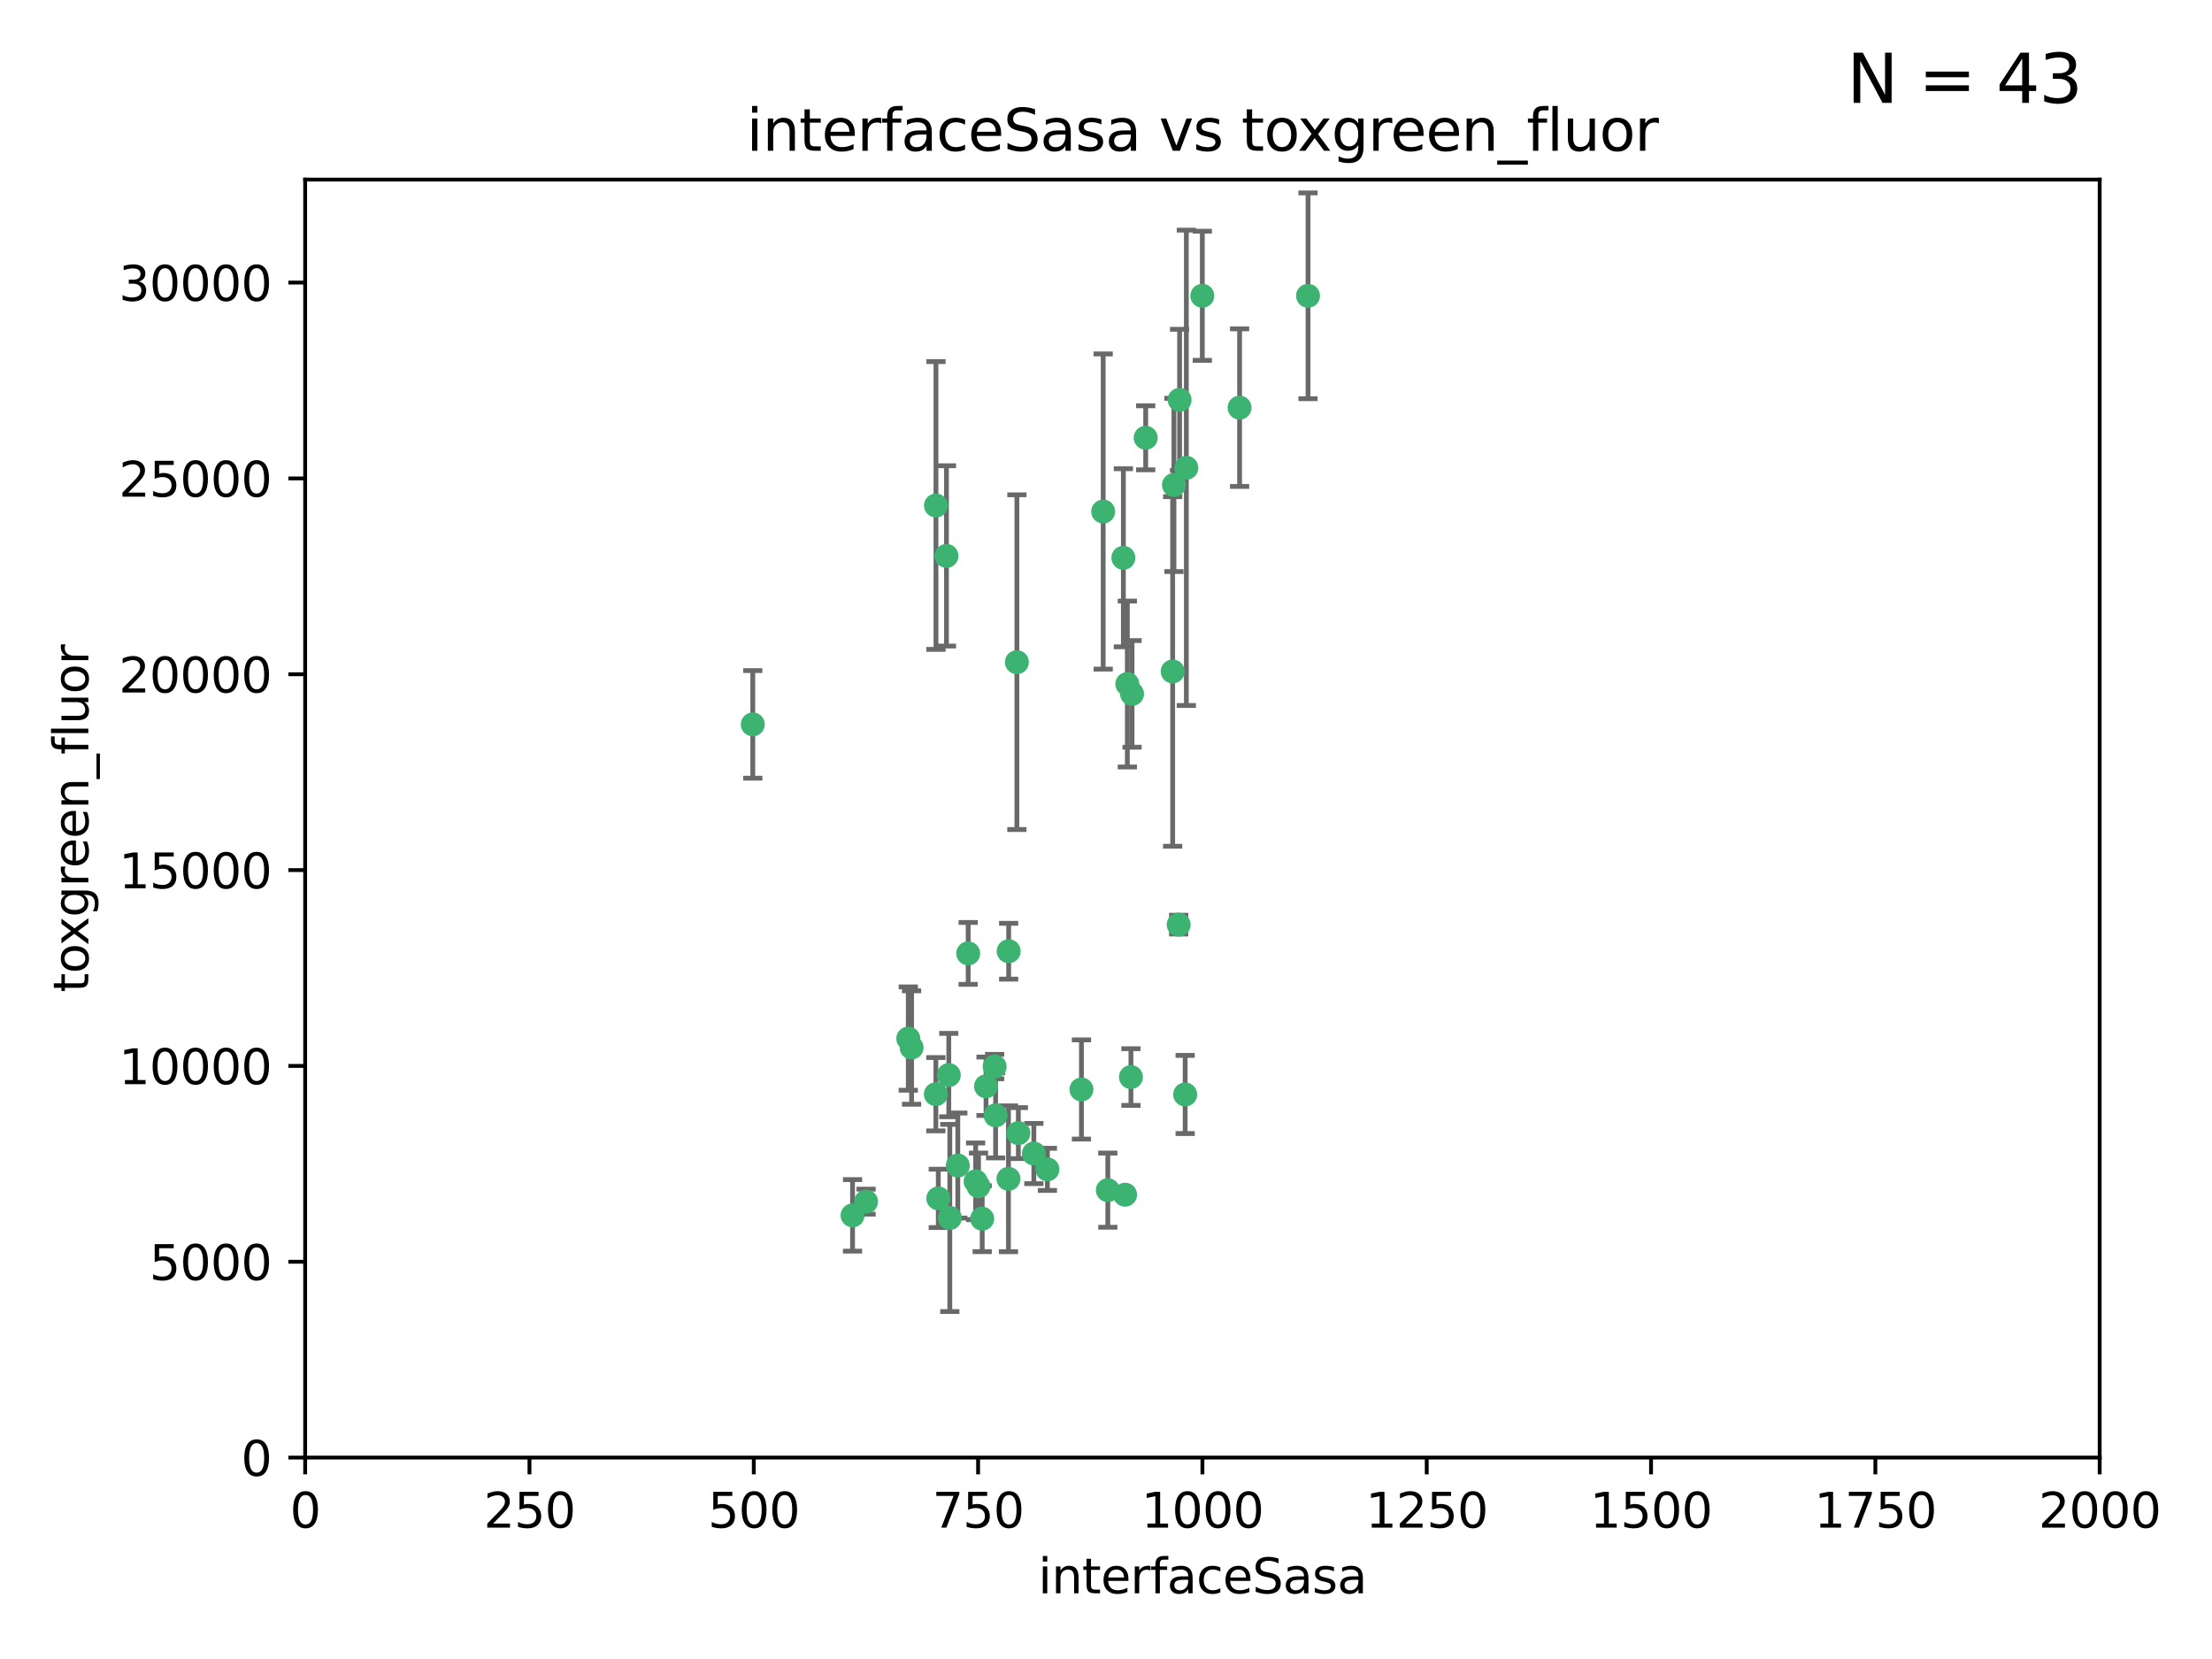 <?xml version="1.0" encoding="utf-8" standalone="no"?>
<!DOCTYPE svg PUBLIC "-//W3C//DTD SVG 1.1//EN"
  "http://www.w3.org/Graphics/SVG/1.1/DTD/svg11.dtd">
<svg xmlns:xlink="http://www.w3.org/1999/xlink" width="460.8pt" height="345.6pt" viewBox="0 0 460.8 345.6" xmlns="http://www.w3.org/2000/svg" version="1.1">
 <defs>
  <style type="text/css">*{stroke-linejoin: round; stroke-linecap: butt}</style>
 </defs>
 <g id="figure_1">
  <g id="patch_1">
   <path d="M 0 345.6 
L 460.8 345.6 
L 460.8 0 
L 0 0 
z
" style="fill: #ffffff"/>
  </g>
  <g id="axes_1">
   <g id="patch_2">
    <path d="M 63.571 303.64 
L 437.4 303.64 
L 437.4 37.411 
L 63.571 37.411 
z
" style="fill: #ffffff"/>
   </g>
   <g id="PathCollection_1">
    <defs>
     <path id="mde39b26ae3" d="M 0 1.118 
C 0.297 1.118 0.581 1 0.791 0.791 
C 1 0.581 1.118 0.297 1.118 0 
C 1.118 -0.297 1 -0.581 0.791 -0.791 
C 0.581 -1 0.297 -1.118 0 -1.118 
C -0.297 -1.118 -0.581 -1 -0.791 -0.791 
C -1 -0.581 -1.118 -0.297 -1.118 0 
C -1.118 0.297 -1 0.581 -0.791 0.791 
C -0.581 1 -0.297 1.118 0 1.118 
z
" style="stroke: #3cb371"/>
    </defs>
    <g clip-path="url(#p364fb21311)">
     <use xlink:href="#mde39b26ae3" x="272.484" y="61.623" style="fill: #3cb371; stroke: #3cb371"/>
     <use xlink:href="#mde39b26ae3" x="258.229" y="84.925" style="fill: #3cb371; stroke: #3cb371"/>
     <use xlink:href="#mde39b26ae3" x="247.136" y="97.451" style="fill: #3cb371; stroke: #3cb371"/>
     <use xlink:href="#mde39b26ae3" x="244.553" y="101.022" style="fill: #3cb371; stroke: #3cb371"/>
     <use xlink:href="#mde39b26ae3" x="234.02" y="116.196" style="fill: #3cb371; stroke: #3cb371"/>
     <use xlink:href="#mde39b26ae3" x="238.669" y="91.198" style="fill: #3cb371; stroke: #3cb371"/>
     <use xlink:href="#mde39b26ae3" x="245.731" y="83.293" style="fill: #3cb371; stroke: #3cb371"/>
     <use xlink:href="#mde39b26ae3" x="250.465" y="61.614" style="fill: #3cb371; stroke: #3cb371"/>
     <use xlink:href="#mde39b26ae3" x="201.688" y="198.611" style="fill: #3cb371; stroke: #3cb371"/>
     <use xlink:href="#mde39b26ae3" x="194.981" y="105.307" style="fill: #3cb371; stroke: #3cb371"/>
     <use xlink:href="#mde39b26ae3" x="210.123" y="198.156" style="fill: #3cb371; stroke: #3cb371"/>
     <use xlink:href="#mde39b26ae3" x="229.813" y="106.557" style="fill: #3cb371; stroke: #3cb371"/>
     <use xlink:href="#mde39b26ae3" x="234.375" y="248.881" style="fill: #3cb371; stroke: #3cb371"/>
     <use xlink:href="#mde39b26ae3" x="212.14" y="236.048" style="fill: #3cb371; stroke: #3cb371"/>
     <use xlink:href="#mde39b26ae3" x="235.596" y="224.369" style="fill: #3cb371; stroke: #3cb371"/>
     <use xlink:href="#mde39b26ae3" x="230.779" y="247.933" style="fill: #3cb371; stroke: #3cb371"/>
     <use xlink:href="#mde39b26ae3" x="210.08" y="245.565" style="fill: #3cb371; stroke: #3cb371"/>
     <use xlink:href="#mde39b26ae3" x="203.841" y="247.127" style="fill: #3cb371; stroke: #3cb371"/>
     <use xlink:href="#mde39b26ae3" x="189.211" y="216.348" style="fill: #3cb371; stroke: #3cb371"/>
     <use xlink:href="#mde39b26ae3" x="203.241" y="246.096" style="fill: #3cb371; stroke: #3cb371"/>
     <use xlink:href="#mde39b26ae3" x="211.835" y="137.942" style="fill: #3cb371; stroke: #3cb371"/>
     <use xlink:href="#mde39b26ae3" x="245.536" y="192.617" style="fill: #3cb371; stroke: #3cb371"/>
     <use xlink:href="#mde39b26ae3" x="215.37" y="240.302" style="fill: #3cb371; stroke: #3cb371"/>
     <use xlink:href="#mde39b26ae3" x="195.462" y="249.645" style="fill: #3cb371; stroke: #3cb371"/>
     <use xlink:href="#mde39b26ae3" x="244.288" y="139.875" style="fill: #3cb371; stroke: #3cb371"/>
     <use xlink:href="#mde39b26ae3" x="235.826" y="144.554" style="fill: #3cb371; stroke: #3cb371"/>
     <use xlink:href="#mde39b26ae3" x="246.891" y="227.999" style="fill: #3cb371; stroke: #3cb371"/>
     <use xlink:href="#mde39b26ae3" x="204.611" y="253.881" style="fill: #3cb371; stroke: #3cb371"/>
     <use xlink:href="#mde39b26ae3" x="194.959" y="227.942" style="fill: #3cb371; stroke: #3cb371"/>
     <use xlink:href="#mde39b26ae3" x="218.192" y="243.6" style="fill: #3cb371; stroke: #3cb371"/>
     <use xlink:href="#mde39b26ae3" x="177.602" y="253.182" style="fill: #3cb371; stroke: #3cb371"/>
     <use xlink:href="#mde39b26ae3" x="189.899" y="218.219" style="fill: #3cb371; stroke: #3cb371"/>
     <use xlink:href="#mde39b26ae3" x="180.421" y="250.326" style="fill: #3cb371; stroke: #3cb371"/>
     <use xlink:href="#mde39b26ae3" x="197.864" y="253.723" style="fill: #3cb371; stroke: #3cb371"/>
     <use xlink:href="#mde39b26ae3" x="205.407" y="226.291" style="fill: #3cb371; stroke: #3cb371"/>
     <use xlink:href="#mde39b26ae3" x="234.846" y="142.491" style="fill: #3cb371; stroke: #3cb371"/>
     <use xlink:href="#mde39b26ae3" x="197.163" y="115.804" style="fill: #3cb371; stroke: #3cb371"/>
     <use xlink:href="#mde39b26ae3" x="225.284" y="226.956" style="fill: #3cb371; stroke: #3cb371"/>
     <use xlink:href="#mde39b26ae3" x="199.529" y="242.802" style="fill: #3cb371; stroke: #3cb371"/>
     <use xlink:href="#mde39b26ae3" x="197.651" y="223.957" style="fill: #3cb371; stroke: #3cb371"/>
     <use xlink:href="#mde39b26ae3" x="207.406" y="232.356" style="fill: #3cb371; stroke: #3cb371"/>
     <use xlink:href="#mde39b26ae3" x="207.202" y="222.186" style="fill: #3cb371; stroke: #3cb371"/>
     <use xlink:href="#mde39b26ae3" x="156.817" y="150.901" style="fill: #3cb371; stroke: #3cb371"/>
    </g>
   </g>
   <g id="matplotlib.axis_1">
    <g id="xtick_1">
     <g id="line2d_1">
      <defs>
       <path id="mcdf4504bae" d="M 0 0 
L 0 3.5 
" style="stroke: #000000; stroke-width: 0.8"/>
      </defs>
      <g>
       <use xlink:href="#mcdf4504bae" x="63.571" y="303.64" style="stroke: #000000; stroke-width: 0.8"/>
      </g>
     </g>
     <g id="text_1">
      <!-- 0 -->
      <g transform="translate(60.39 318.238)scale(0.1 -0.1)">
       <defs>
        <path id="DejaVuSans-30" d="M 2034 4250 
Q 1547 4250 1301 3770 
Q 1056 3291 1056 2328 
Q 1056 1369 1301 889 
Q 1547 409 2034 409 
Q 2525 409 2770 889 
Q 3016 1369 3016 2328 
Q 3016 3291 2770 3770 
Q 2525 4250 2034 4250 
z
M 2034 4750 
Q 2819 4750 3233 4129 
Q 3647 3509 3647 2328 
Q 3647 1150 3233 529 
Q 2819 -91 2034 -91 
Q 1250 -91 836 529 
Q 422 1150 422 2328 
Q 422 3509 836 4129 
Q 1250 4750 2034 4750 
z
" transform="scale(0.016)"/>
       </defs>
       <use xlink:href="#DejaVuSans-30"/>
      </g>
     </g>
    </g>
    <g id="xtick_2">
     <g id="line2d_2">
      <g>
       <use xlink:href="#mcdf4504bae" x="110.3" y="303.64" style="stroke: #000000; stroke-width: 0.8"/>
      </g>
     </g>
     <g id="text_2">
      <!-- 250 -->
      <g transform="translate(100.756 318.238)scale(0.1 -0.1)">
       <defs>
        <path id="DejaVuSans-32" d="M 1228 531 
L 3431 531 
L 3431 0 
L 469 0 
L 469 531 
Q 828 903 1448 1529 
Q 2069 2156 2228 2338 
Q 2531 2678 2651 2914 
Q 2772 3150 2772 3378 
Q 2772 3750 2511 3984 
Q 2250 4219 1831 4219 
Q 1534 4219 1204 4116 
Q 875 4013 500 3803 
L 500 4441 
Q 881 4594 1212 4672 
Q 1544 4750 1819 4750 
Q 2544 4750 2975 4387 
Q 3406 4025 3406 3419 
Q 3406 3131 3298 2873 
Q 3191 2616 2906 2266 
Q 2828 2175 2409 1742 
Q 1991 1309 1228 531 
z
" transform="scale(0.016)"/>
        <path id="DejaVuSans-35" d="M 691 4666 
L 3169 4666 
L 3169 4134 
L 1269 4134 
L 1269 2991 
Q 1406 3038 1543 3061 
Q 1681 3084 1819 3084 
Q 2600 3084 3056 2656 
Q 3513 2228 3513 1497 
Q 3513 744 3044 326 
Q 2575 -91 1722 -91 
Q 1428 -91 1123 -41 
Q 819 9 494 109 
L 494 744 
Q 775 591 1075 516 
Q 1375 441 1709 441 
Q 2250 441 2565 725 
Q 2881 1009 2881 1497 
Q 2881 1984 2565 2268 
Q 2250 2553 1709 2553 
Q 1456 2553 1204 2497 
Q 953 2441 691 2322 
L 691 4666 
z
" transform="scale(0.016)"/>
       </defs>
       <use xlink:href="#DejaVuSans-32"/>
       <use xlink:href="#DejaVuSans-35" x="63.623"/>
       <use xlink:href="#DejaVuSans-30" x="127.246"/>
      </g>
     </g>
    </g>
    <g id="xtick_3">
     <g id="line2d_3">
      <g>
       <use xlink:href="#mcdf4504bae" x="157.028" y="303.64" style="stroke: #000000; stroke-width: 0.8"/>
      </g>
     </g>
     <g id="text_3">
      <!-- 500 -->
      <g transform="translate(147.485 318.238)scale(0.1 -0.1)">
       <use xlink:href="#DejaVuSans-35"/>
       <use xlink:href="#DejaVuSans-30" x="63.623"/>
       <use xlink:href="#DejaVuSans-30" x="127.246"/>
      </g>
     </g>
    </g>
    <g id="xtick_4">
     <g id="line2d_4">
      <g>
       <use xlink:href="#mcdf4504bae" x="203.757" y="303.64" style="stroke: #000000; stroke-width: 0.8"/>
      </g>
     </g>
     <g id="text_4">
      <!-- 750 -->
      <g transform="translate(194.213 318.238)scale(0.1 -0.1)">
       <defs>
        <path id="DejaVuSans-37" d="M 525 4666 
L 3525 4666 
L 3525 4397 
L 1831 0 
L 1172 0 
L 2766 4134 
L 525 4134 
L 525 4666 
z
" transform="scale(0.016)"/>
       </defs>
       <use xlink:href="#DejaVuSans-37"/>
       <use xlink:href="#DejaVuSans-35" x="63.623"/>
       <use xlink:href="#DejaVuSans-30" x="127.246"/>
      </g>
     </g>
    </g>
    <g id="xtick_5">
     <g id="line2d_5">
      <g>
       <use xlink:href="#mcdf4504bae" x="250.486" y="303.64" style="stroke: #000000; stroke-width: 0.8"/>
      </g>
     </g>
     <g id="text_5">
      <!-- 1000 -->
      <g transform="translate(237.761 318.238)scale(0.1 -0.1)">
       <defs>
        <path id="DejaVuSans-31" d="M 794 531 
L 1825 531 
L 1825 4091 
L 703 3866 
L 703 4441 
L 1819 4666 
L 2450 4666 
L 2450 531 
L 3481 531 
L 3481 0 
L 794 0 
L 794 531 
z
" transform="scale(0.016)"/>
       </defs>
       <use xlink:href="#DejaVuSans-31"/>
       <use xlink:href="#DejaVuSans-30" x="63.623"/>
       <use xlink:href="#DejaVuSans-30" x="127.246"/>
       <use xlink:href="#DejaVuSans-30" x="190.869"/>
      </g>
     </g>
    </g>
    <g id="xtick_6">
     <g id="line2d_6">
      <g>
       <use xlink:href="#mcdf4504bae" x="297.214" y="303.64" style="stroke: #000000; stroke-width: 0.8"/>
      </g>
     </g>
     <g id="text_6">
      <!-- 1250 -->
      <g transform="translate(284.489 318.238)scale(0.1 -0.1)">
       <use xlink:href="#DejaVuSans-31"/>
       <use xlink:href="#DejaVuSans-32" x="63.623"/>
       <use xlink:href="#DejaVuSans-35" x="127.246"/>
       <use xlink:href="#DejaVuSans-30" x="190.869"/>
      </g>
     </g>
    </g>
    <g id="xtick_7">
     <g id="line2d_7">
      <g>
       <use xlink:href="#mcdf4504bae" x="343.943" y="303.64" style="stroke: #000000; stroke-width: 0.8"/>
      </g>
     </g>
     <g id="text_7">
      <!-- 1500 -->
      <g transform="translate(331.218 318.238)scale(0.1 -0.1)">
       <use xlink:href="#DejaVuSans-31"/>
       <use xlink:href="#DejaVuSans-35" x="63.623"/>
       <use xlink:href="#DejaVuSans-30" x="127.246"/>
       <use xlink:href="#DejaVuSans-30" x="190.869"/>
      </g>
     </g>
    </g>
    <g id="xtick_8">
     <g id="line2d_8">
      <g>
       <use xlink:href="#mcdf4504bae" x="390.671" y="303.64" style="stroke: #000000; stroke-width: 0.8"/>
      </g>
     </g>
     <g id="text_8">
      <!-- 1750 -->
      <g transform="translate(377.946 318.238)scale(0.1 -0.1)">
       <use xlink:href="#DejaVuSans-31"/>
       <use xlink:href="#DejaVuSans-37" x="63.623"/>
       <use xlink:href="#DejaVuSans-35" x="127.246"/>
       <use xlink:href="#DejaVuSans-30" x="190.869"/>
      </g>
     </g>
    </g>
    <g id="xtick_9">
     <g id="line2d_9">
      <g>
       <use xlink:href="#mcdf4504bae" x="437.4" y="303.64" style="stroke: #000000; stroke-width: 0.8"/>
      </g>
     </g>
     <g id="text_9">
      <!-- 2000 -->
      <g transform="translate(424.675 318.238)scale(0.1 -0.1)">
       <use xlink:href="#DejaVuSans-32"/>
       <use xlink:href="#DejaVuSans-30" x="63.623"/>
       <use xlink:href="#DejaVuSans-30" x="127.246"/>
       <use xlink:href="#DejaVuSans-30" x="190.869"/>
      </g>
     </g>
    </g>
    <g id="text_10">
     <!-- interfaceSasa -->
     <g transform="translate(216.279 331.917)scale(0.1 -0.1)">
      <defs>
       <path id="DejaVuSans-69" d="M 603 3500 
L 1178 3500 
L 1178 0 
L 603 0 
L 603 3500 
z
M 603 4863 
L 1178 4863 
L 1178 4134 
L 603 4134 
L 603 4863 
z
" transform="scale(0.016)"/>
       <path id="DejaVuSans-6e" d="M 3513 2113 
L 3513 0 
L 2938 0 
L 2938 2094 
Q 2938 2591 2744 2837 
Q 2550 3084 2163 3084 
Q 1697 3084 1428 2787 
Q 1159 2491 1159 1978 
L 1159 0 
L 581 0 
L 581 3500 
L 1159 3500 
L 1159 2956 
Q 1366 3272 1645 3428 
Q 1925 3584 2291 3584 
Q 2894 3584 3203 3211 
Q 3513 2838 3513 2113 
z
" transform="scale(0.016)"/>
       <path id="DejaVuSans-74" d="M 1172 4494 
L 1172 3500 
L 2356 3500 
L 2356 3053 
L 1172 3053 
L 1172 1153 
Q 1172 725 1289 603 
Q 1406 481 1766 481 
L 2356 481 
L 2356 0 
L 1766 0 
Q 1100 0 847 248 
Q 594 497 594 1153 
L 594 3053 
L 172 3053 
L 172 3500 
L 594 3500 
L 594 4494 
L 1172 4494 
z
" transform="scale(0.016)"/>
       <path id="DejaVuSans-65" d="M 3597 1894 
L 3597 1613 
L 953 1613 
Q 991 1019 1311 708 
Q 1631 397 2203 397 
Q 2534 397 2845 478 
Q 3156 559 3463 722 
L 3463 178 
Q 3153 47 2828 -22 
Q 2503 -91 2169 -91 
Q 1331 -91 842 396 
Q 353 884 353 1716 
Q 353 2575 817 3079 
Q 1281 3584 2069 3584 
Q 2775 3584 3186 3129 
Q 3597 2675 3597 1894 
z
M 3022 2063 
Q 3016 2534 2758 2815 
Q 2500 3097 2075 3097 
Q 1594 3097 1305 2825 
Q 1016 2553 972 2059 
L 3022 2063 
z
" transform="scale(0.016)"/>
       <path id="DejaVuSans-72" d="M 2631 2963 
Q 2534 3019 2420 3045 
Q 2306 3072 2169 3072 
Q 1681 3072 1420 2755 
Q 1159 2438 1159 1844 
L 1159 0 
L 581 0 
L 581 3500 
L 1159 3500 
L 1159 2956 
Q 1341 3275 1631 3429 
Q 1922 3584 2338 3584 
Q 2397 3584 2469 3576 
Q 2541 3569 2628 3553 
L 2631 2963 
z
" transform="scale(0.016)"/>
       <path id="DejaVuSans-66" d="M 2375 4863 
L 2375 4384 
L 1825 4384 
Q 1516 4384 1395 4259 
Q 1275 4134 1275 3809 
L 1275 3500 
L 2222 3500 
L 2222 3053 
L 1275 3053 
L 1275 0 
L 697 0 
L 697 3053 
L 147 3053 
L 147 3500 
L 697 3500 
L 697 3744 
Q 697 4328 969 4595 
Q 1241 4863 1831 4863 
L 2375 4863 
z
" transform="scale(0.016)"/>
       <path id="DejaVuSans-61" d="M 2194 1759 
Q 1497 1759 1228 1600 
Q 959 1441 959 1056 
Q 959 750 1161 570 
Q 1363 391 1709 391 
Q 2188 391 2477 730 
Q 2766 1069 2766 1631 
L 2766 1759 
L 2194 1759 
z
M 3341 1997 
L 3341 0 
L 2766 0 
L 2766 531 
Q 2569 213 2275 61 
Q 1981 -91 1556 -91 
Q 1019 -91 701 211 
Q 384 513 384 1019 
Q 384 1609 779 1909 
Q 1175 2209 1959 2209 
L 2766 2209 
L 2766 2266 
Q 2766 2663 2505 2880 
Q 2244 3097 1772 3097 
Q 1472 3097 1187 3025 
Q 903 2953 641 2809 
L 641 3341 
Q 956 3463 1253 3523 
Q 1550 3584 1831 3584 
Q 2591 3584 2966 3190 
Q 3341 2797 3341 1997 
z
" transform="scale(0.016)"/>
       <path id="DejaVuSans-63" d="M 3122 3366 
L 3122 2828 
Q 2878 2963 2633 3030 
Q 2388 3097 2138 3097 
Q 1578 3097 1268 2742 
Q 959 2388 959 1747 
Q 959 1106 1268 751 
Q 1578 397 2138 397 
Q 2388 397 2633 464 
Q 2878 531 3122 666 
L 3122 134 
Q 2881 22 2623 -34 
Q 2366 -91 2075 -91 
Q 1284 -91 818 406 
Q 353 903 353 1747 
Q 353 2603 823 3093 
Q 1294 3584 2113 3584 
Q 2378 3584 2631 3529 
Q 2884 3475 3122 3366 
z
" transform="scale(0.016)"/>
       <path id="DejaVuSans-53" d="M 3425 4513 
L 3425 3897 
Q 3066 4069 2747 4153 
Q 2428 4238 2131 4238 
Q 1616 4238 1336 4038 
Q 1056 3838 1056 3469 
Q 1056 3159 1242 3001 
Q 1428 2844 1947 2747 
L 2328 2669 
Q 3034 2534 3370 2195 
Q 3706 1856 3706 1288 
Q 3706 609 3251 259 
Q 2797 -91 1919 -91 
Q 1588 -91 1214 -16 
Q 841 59 441 206 
L 441 856 
Q 825 641 1194 531 
Q 1563 422 1919 422 
Q 2459 422 2753 634 
Q 3047 847 3047 1241 
Q 3047 1584 2836 1778 
Q 2625 1972 2144 2069 
L 1759 2144 
Q 1053 2284 737 2584 
Q 422 2884 422 3419 
Q 422 4038 858 4394 
Q 1294 4750 2059 4750 
Q 2388 4750 2728 4690 
Q 3069 4631 3425 4513 
z
" transform="scale(0.016)"/>
       <path id="DejaVuSans-73" d="M 2834 3397 
L 2834 2853 
Q 2591 2978 2328 3040 
Q 2066 3103 1784 3103 
Q 1356 3103 1142 2972 
Q 928 2841 928 2578 
Q 928 2378 1081 2264 
Q 1234 2150 1697 2047 
L 1894 2003 
Q 2506 1872 2764 1633 
Q 3022 1394 3022 966 
Q 3022 478 2636 193 
Q 2250 -91 1575 -91 
Q 1294 -91 989 -36 
Q 684 19 347 128 
L 347 722 
Q 666 556 975 473 
Q 1284 391 1588 391 
Q 1994 391 2212 530 
Q 2431 669 2431 922 
Q 2431 1156 2273 1281 
Q 2116 1406 1581 1522 
L 1381 1569 
Q 847 1681 609 1914 
Q 372 2147 372 2553 
Q 372 3047 722 3315 
Q 1072 3584 1716 3584 
Q 2034 3584 2315 3537 
Q 2597 3491 2834 3397 
z
" transform="scale(0.016)"/>
      </defs>
      <use xlink:href="#DejaVuSans-69"/>
      <use xlink:href="#DejaVuSans-6e" x="27.783"/>
      <use xlink:href="#DejaVuSans-74" x="91.162"/>
      <use xlink:href="#DejaVuSans-65" x="130.371"/>
      <use xlink:href="#DejaVuSans-72" x="191.895"/>
      <use xlink:href="#DejaVuSans-66" x="233.008"/>
      <use xlink:href="#DejaVuSans-61" x="268.213"/>
      <use xlink:href="#DejaVuSans-63" x="329.492"/>
      <use xlink:href="#DejaVuSans-65" x="384.473"/>
      <use xlink:href="#DejaVuSans-53" x="445.996"/>
      <use xlink:href="#DejaVuSans-61" x="509.473"/>
      <use xlink:href="#DejaVuSans-73" x="570.752"/>
      <use xlink:href="#DejaVuSans-61" x="622.852"/>
     </g>
    </g>
   </g>
   <g id="matplotlib.axis_2">
    <g id="ytick_1">
     <g id="line2d_10">
      <defs>
       <path id="mece791f85c" d="M 0 0 
L -3.5 0 
" style="stroke: #000000; stroke-width: 0.8"/>
      </defs>
      <g>
       <use xlink:href="#mece791f85c" x="63.571" y="303.64" style="stroke: #000000; stroke-width: 0.8"/>
      </g>
     </g>
     <g id="text_11">
      <!-- 0 -->
      <g transform="translate(50.209 307.439)scale(0.1 -0.1)">
       <use xlink:href="#DejaVuSans-30"/>
      </g>
     </g>
    </g>
    <g id="ytick_2">
     <g id="line2d_11">
      <g>
       <use xlink:href="#mece791f85c" x="63.571" y="262.845" style="stroke: #000000; stroke-width: 0.8"/>
      </g>
     </g>
     <g id="text_12">
      <!-- 5000 -->
      <g transform="translate(31.121 266.644)scale(0.1 -0.1)">
       <use xlink:href="#DejaVuSans-35"/>
       <use xlink:href="#DejaVuSans-30" x="63.623"/>
       <use xlink:href="#DejaVuSans-30" x="127.246"/>
       <use xlink:href="#DejaVuSans-30" x="190.869"/>
      </g>
     </g>
    </g>
    <g id="ytick_3">
     <g id="line2d_12">
      <g>
       <use xlink:href="#mece791f85c" x="63.571" y="222.05" style="stroke: #000000; stroke-width: 0.8"/>
      </g>
     </g>
     <g id="text_13">
      <!-- 10000 -->
      <g transform="translate(24.759 225.849)scale(0.1 -0.1)">
       <use xlink:href="#DejaVuSans-31"/>
       <use xlink:href="#DejaVuSans-30" x="63.623"/>
       <use xlink:href="#DejaVuSans-30" x="127.246"/>
       <use xlink:href="#DejaVuSans-30" x="190.869"/>
       <use xlink:href="#DejaVuSans-30" x="254.492"/>
      </g>
     </g>
    </g>
    <g id="ytick_4">
     <g id="line2d_13">
      <g>
       <use xlink:href="#mece791f85c" x="63.571" y="181.255" style="stroke: #000000; stroke-width: 0.8"/>
      </g>
     </g>
     <g id="text_14">
      <!-- 15000 -->
      <g transform="translate(24.759 185.054)scale(0.1 -0.1)">
       <use xlink:href="#DejaVuSans-31"/>
       <use xlink:href="#DejaVuSans-35" x="63.623"/>
       <use xlink:href="#DejaVuSans-30" x="127.246"/>
       <use xlink:href="#DejaVuSans-30" x="190.869"/>
       <use xlink:href="#DejaVuSans-30" x="254.492"/>
      </g>
     </g>
    </g>
    <g id="ytick_5">
     <g id="line2d_14">
      <g>
       <use xlink:href="#mece791f85c" x="63.571" y="140.459" style="stroke: #000000; stroke-width: 0.8"/>
      </g>
     </g>
     <g id="text_15">
      <!-- 20000 -->
      <g transform="translate(24.759 144.259)scale(0.1 -0.1)">
       <use xlink:href="#DejaVuSans-32"/>
       <use xlink:href="#DejaVuSans-30" x="63.623"/>
       <use xlink:href="#DejaVuSans-30" x="127.246"/>
       <use xlink:href="#DejaVuSans-30" x="190.869"/>
       <use xlink:href="#DejaVuSans-30" x="254.492"/>
      </g>
     </g>
    </g>
    <g id="ytick_6">
     <g id="line2d_15">
      <g>
       <use xlink:href="#mece791f85c" x="63.571" y="99.664" style="stroke: #000000; stroke-width: 0.8"/>
      </g>
     </g>
     <g id="text_16">
      <!-- 25000 -->
      <g transform="translate(24.759 103.464)scale(0.1 -0.1)">
       <use xlink:href="#DejaVuSans-32"/>
       <use xlink:href="#DejaVuSans-35" x="63.623"/>
       <use xlink:href="#DejaVuSans-30" x="127.246"/>
       <use xlink:href="#DejaVuSans-30" x="190.869"/>
       <use xlink:href="#DejaVuSans-30" x="254.492"/>
      </g>
     </g>
    </g>
    <g id="ytick_7">
     <g id="line2d_16">
      <g>
       <use xlink:href="#mece791f85c" x="63.571" y="58.869" style="stroke: #000000; stroke-width: 0.8"/>
      </g>
     </g>
     <g id="text_17">
      <!-- 30000 -->
      <g transform="translate(24.759 62.668)scale(0.1 -0.1)">
       <defs>
        <path id="DejaVuSans-33" d="M 2597 2516 
Q 3050 2419 3304 2112 
Q 3559 1806 3559 1356 
Q 3559 666 3084 287 
Q 2609 -91 1734 -91 
Q 1441 -91 1130 -33 
Q 819 25 488 141 
L 488 750 
Q 750 597 1062 519 
Q 1375 441 1716 441 
Q 2309 441 2620 675 
Q 2931 909 2931 1356 
Q 2931 1769 2642 2001 
Q 2353 2234 1838 2234 
L 1294 2234 
L 1294 2753 
L 1863 2753 
Q 2328 2753 2575 2939 
Q 2822 3125 2822 3475 
Q 2822 3834 2567 4026 
Q 2313 4219 1838 4219 
Q 1578 4219 1281 4162 
Q 984 4106 628 3988 
L 628 4550 
Q 988 4650 1302 4700 
Q 1616 4750 1894 4750 
Q 2613 4750 3031 4423 
Q 3450 4097 3450 3541 
Q 3450 3153 3228 2886 
Q 3006 2619 2597 2516 
z
" transform="scale(0.016)"/>
       </defs>
       <use xlink:href="#DejaVuSans-33"/>
       <use xlink:href="#DejaVuSans-30" x="63.623"/>
       <use xlink:href="#DejaVuSans-30" x="127.246"/>
       <use xlink:href="#DejaVuSans-30" x="190.869"/>
       <use xlink:href="#DejaVuSans-30" x="254.492"/>
      </g>
     </g>
    </g>
    <g id="text_18">
     <!-- toxgreen_fluor -->
     <g transform="translate(18.401 206.72)rotate(-90)scale(0.1 -0.1)">
      <defs>
       <path id="DejaVuSans-6f" d="M 1959 3097 
Q 1497 3097 1228 2736 
Q 959 2375 959 1747 
Q 959 1119 1226 758 
Q 1494 397 1959 397 
Q 2419 397 2687 759 
Q 2956 1122 2956 1747 
Q 2956 2369 2687 2733 
Q 2419 3097 1959 3097 
z
M 1959 3584 
Q 2709 3584 3137 3096 
Q 3566 2609 3566 1747 
Q 3566 888 3137 398 
Q 2709 -91 1959 -91 
Q 1206 -91 779 398 
Q 353 888 353 1747 
Q 353 2609 779 3096 
Q 1206 3584 1959 3584 
z
" transform="scale(0.016)"/>
       <path id="DejaVuSans-78" d="M 3513 3500 
L 2247 1797 
L 3578 0 
L 2900 0 
L 1881 1375 
L 863 0 
L 184 0 
L 1544 1831 
L 300 3500 
L 978 3500 
L 1906 2253 
L 2834 3500 
L 3513 3500 
z
" transform="scale(0.016)"/>
       <path id="DejaVuSans-67" d="M 2906 1791 
Q 2906 2416 2648 2759 
Q 2391 3103 1925 3103 
Q 1463 3103 1205 2759 
Q 947 2416 947 1791 
Q 947 1169 1205 825 
Q 1463 481 1925 481 
Q 2391 481 2648 825 
Q 2906 1169 2906 1791 
z
M 3481 434 
Q 3481 -459 3084 -895 
Q 2688 -1331 1869 -1331 
Q 1566 -1331 1297 -1286 
Q 1028 -1241 775 -1147 
L 775 -588 
Q 1028 -725 1275 -790 
Q 1522 -856 1778 -856 
Q 2344 -856 2625 -561 
Q 2906 -266 2906 331 
L 2906 616 
Q 2728 306 2450 153 
Q 2172 0 1784 0 
Q 1141 0 747 490 
Q 353 981 353 1791 
Q 353 2603 747 3093 
Q 1141 3584 1784 3584 
Q 2172 3584 2450 3431 
Q 2728 3278 2906 2969 
L 2906 3500 
L 3481 3500 
L 3481 434 
z
" transform="scale(0.016)"/>
       <path id="DejaVuSans-5f" d="M 3263 -1063 
L 3263 -1509 
L -63 -1509 
L -63 -1063 
L 3263 -1063 
z
" transform="scale(0.016)"/>
       <path id="DejaVuSans-6c" d="M 603 4863 
L 1178 4863 
L 1178 0 
L 603 0 
L 603 4863 
z
" transform="scale(0.016)"/>
       <path id="DejaVuSans-75" d="M 544 1381 
L 544 3500 
L 1119 3500 
L 1119 1403 
Q 1119 906 1312 657 
Q 1506 409 1894 409 
Q 2359 409 2629 706 
Q 2900 1003 2900 1516 
L 2900 3500 
L 3475 3500 
L 3475 0 
L 2900 0 
L 2900 538 
Q 2691 219 2414 64 
Q 2138 -91 1772 -91 
Q 1169 -91 856 284 
Q 544 659 544 1381 
z
M 1991 3584 
L 1991 3584 
z
" transform="scale(0.016)"/>
      </defs>
      <use xlink:href="#DejaVuSans-74"/>
      <use xlink:href="#DejaVuSans-6f" x="39.209"/>
      <use xlink:href="#DejaVuSans-78" x="97.266"/>
      <use xlink:href="#DejaVuSans-67" x="156.445"/>
      <use xlink:href="#DejaVuSans-72" x="219.922"/>
      <use xlink:href="#DejaVuSans-65" x="258.785"/>
      <use xlink:href="#DejaVuSans-65" x="320.309"/>
      <use xlink:href="#DejaVuSans-6e" x="381.832"/>
      <use xlink:href="#DejaVuSans-5f" x="445.211"/>
      <use xlink:href="#DejaVuSans-66" x="495.211"/>
      <use xlink:href="#DejaVuSans-6c" x="530.416"/>
      <use xlink:href="#DejaVuSans-75" x="558.199"/>
      <use xlink:href="#DejaVuSans-6f" x="621.578"/>
      <use xlink:href="#DejaVuSans-72" x="682.76"/>
     </g>
    </g>
   </g>
   <g id="LineCollection_1">
    <path d="M 272.484 83.058 
L 272.484 40.187 
" clip-path="url(#p364fb21311)" style="fill: none; stroke: #696969"/>
    <path d="M 258.229 101.336 
L 258.229 68.515 
" clip-path="url(#p364fb21311)" style="fill: none; stroke: #696969"/>
    <path d="M 247.136 146.963 
L 247.136 47.939 
" clip-path="url(#p364fb21311)" style="fill: none; stroke: #696969"/>
    <path d="M 244.553 119.066 
L 244.553 82.979 
" clip-path="url(#p364fb21311)" style="fill: none; stroke: #696969"/>
    <path d="M 234.02 134.745 
L 234.02 97.647 
" clip-path="url(#p364fb21311)" style="fill: none; stroke: #696969"/>
    <path d="M 238.669 97.868 
L 238.669 84.528 
" clip-path="url(#p364fb21311)" style="fill: none; stroke: #696969"/>
    <path d="M 245.731 97.986 
L 245.731 68.599 
" clip-path="url(#p364fb21311)" style="fill: none; stroke: #696969"/>
    <path d="M 250.465 75.067 
L 250.465 48.16 
" clip-path="url(#p364fb21311)" style="fill: none; stroke: #696969"/>
    <path d="M 201.688 205.055 
L 201.688 192.168 
" clip-path="url(#p364fb21311)" style="fill: none; stroke: #696969"/>
    <path d="M 194.981 135.28 
L 194.981 75.334 
" clip-path="url(#p364fb21311)" style="fill: none; stroke: #696969"/>
    <path d="M 210.123 203.967 
L 210.123 192.344 
" clip-path="url(#p364fb21311)" style="fill: none; stroke: #696969"/>
    <path d="M 229.813 139.387 
L 229.813 73.727 
" clip-path="url(#p364fb21311)" style="fill: none; stroke: #696969"/>
    <path d="M 234.375 249.896 
L 234.375 247.866 
" clip-path="url(#p364fb21311)" style="fill: none; stroke: #696969"/>
    <path d="M 212.14 241.356 
L 212.14 230.74 
" clip-path="url(#p364fb21311)" style="fill: none; stroke: #696969"/>
    <path d="M 235.596 230.273 
L 235.596 218.464 
" clip-path="url(#p364fb21311)" style="fill: none; stroke: #696969"/>
    <path d="M 230.779 255.66 
L 230.779 240.205 
" clip-path="url(#p364fb21311)" style="fill: none; stroke: #696969"/>
    <path d="M 210.08 260.755 
L 210.08 230.374 
" clip-path="url(#p364fb21311)" style="fill: none; stroke: #696969"/>
    <path d="M 203.841 254.054 
L 203.841 240.199 
" clip-path="url(#p364fb21311)" style="fill: none; stroke: #696969"/>
    <path d="M 189.211 227.113 
L 189.211 205.583 
" clip-path="url(#p364fb21311)" style="fill: none; stroke: #696969"/>
    <path d="M 203.241 254.089 
L 203.241 238.103 
" clip-path="url(#p364fb21311)" style="fill: none; stroke: #696969"/>
    <path d="M 211.835 172.804 
L 211.835 103.08 
" clip-path="url(#p364fb21311)" style="fill: none; stroke: #696969"/>
    <path d="M 245.536 194.574 
L 245.536 190.659 
" clip-path="url(#p364fb21311)" style="fill: none; stroke: #696969"/>
    <path d="M 215.37 246.576 
L 215.37 234.027 
" clip-path="url(#p364fb21311)" style="fill: none; stroke: #696969"/>
    <path d="M 195.462 255.722 
L 195.462 243.569 
" clip-path="url(#p364fb21311)" style="fill: none; stroke: #696969"/>
    <path d="M 244.288 176.287 
L 244.288 103.464 
" clip-path="url(#p364fb21311)" style="fill: none; stroke: #696969"/>
    <path d="M 235.826 155.662 
L 235.826 133.445 
" clip-path="url(#p364fb21311)" style="fill: none; stroke: #696969"/>
    <path d="M 246.891 236.14 
L 246.891 219.858 
" clip-path="url(#p364fb21311)" style="fill: none; stroke: #696969"/>
    <path d="M 204.611 260.74 
L 204.611 247.023 
" clip-path="url(#p364fb21311)" style="fill: none; stroke: #696969"/>
    <path d="M 194.959 235.576 
L 194.959 220.308 
" clip-path="url(#p364fb21311)" style="fill: none; stroke: #696969"/>
    <path d="M 218.192 247.989 
L 218.192 239.21 
" clip-path="url(#p364fb21311)" style="fill: none; stroke: #696969"/>
    <path d="M 177.602 260.631 
L 177.602 245.734 
" clip-path="url(#p364fb21311)" style="fill: none; stroke: #696969"/>
    <path d="M 189.899 230.03 
L 189.899 206.407 
" clip-path="url(#p364fb21311)" style="fill: none; stroke: #696969"/>
    <path d="M 180.421 252.928 
L 180.421 247.723 
" clip-path="url(#p364fb21311)" style="fill: none; stroke: #696969"/>
    <path d="M 197.864 273.219 
L 197.864 234.226 
" clip-path="url(#p364fb21311)" style="fill: none; stroke: #696969"/>
    <path d="M 205.407 232.375 
L 205.407 220.208 
" clip-path="url(#p364fb21311)" style="fill: none; stroke: #696969"/>
    <path d="M 234.846 159.773 
L 234.846 125.209 
" clip-path="url(#p364fb21311)" style="fill: none; stroke: #696969"/>
    <path d="M 197.163 134.583 
L 197.163 97.026 
" clip-path="url(#p364fb21311)" style="fill: none; stroke: #696969"/>
    <path d="M 225.284 237.288 
L 225.284 216.624 
" clip-path="url(#p364fb21311)" style="fill: none; stroke: #696969"/>
    <path d="M 199.529 253.739 
L 199.529 231.864 
" clip-path="url(#p364fb21311)" style="fill: none; stroke: #696969"/>
    <path d="M 197.651 232.641 
L 197.651 215.272 
" clip-path="url(#p364fb21311)" style="fill: none; stroke: #696969"/>
    <path d="M 207.406 241.221 
L 207.406 223.49 
" clip-path="url(#p364fb21311)" style="fill: none; stroke: #696969"/>
    <path d="M 207.202 224.733 
L 207.202 219.639 
" clip-path="url(#p364fb21311)" style="fill: none; stroke: #696969"/>
    <path d="M 156.817 162.109 
L 156.817 139.694 
" clip-path="url(#p364fb21311)" style="fill: none; stroke: #696969"/>
   </g>
   <g id="line2d_17">
    <defs>
     <path id="m1e6e59c815" d="M 2 0 
L -2 -0 
" style="stroke: #696969"/>
    </defs>
    <g clip-path="url(#p364fb21311)">
     <use xlink:href="#m1e6e59c815" x="272.484" y="83.058" style="fill: #696969; stroke: #696969"/>
     <use xlink:href="#m1e6e59c815" x="258.229" y="101.336" style="fill: #696969; stroke: #696969"/>
     <use xlink:href="#m1e6e59c815" x="247.136" y="146.963" style="fill: #696969; stroke: #696969"/>
     <use xlink:href="#m1e6e59c815" x="244.553" y="119.066" style="fill: #696969; stroke: #696969"/>
     <use xlink:href="#m1e6e59c815" x="234.02" y="134.745" style="fill: #696969; stroke: #696969"/>
     <use xlink:href="#m1e6e59c815" x="238.669" y="97.868" style="fill: #696969; stroke: #696969"/>
     <use xlink:href="#m1e6e59c815" x="245.731" y="97.986" style="fill: #696969; stroke: #696969"/>
     <use xlink:href="#m1e6e59c815" x="250.465" y="75.067" style="fill: #696969; stroke: #696969"/>
     <use xlink:href="#m1e6e59c815" x="201.688" y="205.055" style="fill: #696969; stroke: #696969"/>
     <use xlink:href="#m1e6e59c815" x="194.981" y="135.28" style="fill: #696969; stroke: #696969"/>
     <use xlink:href="#m1e6e59c815" x="210.123" y="203.967" style="fill: #696969; stroke: #696969"/>
     <use xlink:href="#m1e6e59c815" x="229.813" y="139.387" style="fill: #696969; stroke: #696969"/>
     <use xlink:href="#m1e6e59c815" x="234.375" y="249.896" style="fill: #696969; stroke: #696969"/>
     <use xlink:href="#m1e6e59c815" x="212.14" y="241.356" style="fill: #696969; stroke: #696969"/>
     <use xlink:href="#m1e6e59c815" x="235.596" y="230.273" style="fill: #696969; stroke: #696969"/>
     <use xlink:href="#m1e6e59c815" x="230.779" y="255.66" style="fill: #696969; stroke: #696969"/>
     <use xlink:href="#m1e6e59c815" x="210.08" y="260.755" style="fill: #696969; stroke: #696969"/>
     <use xlink:href="#m1e6e59c815" x="203.841" y="254.054" style="fill: #696969; stroke: #696969"/>
     <use xlink:href="#m1e6e59c815" x="189.211" y="227.113" style="fill: #696969; stroke: #696969"/>
     <use xlink:href="#m1e6e59c815" x="203.241" y="254.089" style="fill: #696969; stroke: #696969"/>
     <use xlink:href="#m1e6e59c815" x="211.835" y="172.804" style="fill: #696969; stroke: #696969"/>
     <use xlink:href="#m1e6e59c815" x="245.536" y="194.574" style="fill: #696969; stroke: #696969"/>
     <use xlink:href="#m1e6e59c815" x="215.37" y="246.576" style="fill: #696969; stroke: #696969"/>
     <use xlink:href="#m1e6e59c815" x="195.462" y="255.722" style="fill: #696969; stroke: #696969"/>
     <use xlink:href="#m1e6e59c815" x="244.288" y="176.287" style="fill: #696969; stroke: #696969"/>
     <use xlink:href="#m1e6e59c815" x="235.826" y="155.662" style="fill: #696969; stroke: #696969"/>
     <use xlink:href="#m1e6e59c815" x="246.891" y="236.14" style="fill: #696969; stroke: #696969"/>
     <use xlink:href="#m1e6e59c815" x="204.611" y="260.74" style="fill: #696969; stroke: #696969"/>
     <use xlink:href="#m1e6e59c815" x="194.959" y="235.576" style="fill: #696969; stroke: #696969"/>
     <use xlink:href="#m1e6e59c815" x="218.192" y="247.989" style="fill: #696969; stroke: #696969"/>
     <use xlink:href="#m1e6e59c815" x="177.602" y="260.631" style="fill: #696969; stroke: #696969"/>
     <use xlink:href="#m1e6e59c815" x="189.899" y="230.03" style="fill: #696969; stroke: #696969"/>
     <use xlink:href="#m1e6e59c815" x="180.421" y="252.928" style="fill: #696969; stroke: #696969"/>
     <use xlink:href="#m1e6e59c815" x="197.864" y="273.219" style="fill: #696969; stroke: #696969"/>
     <use xlink:href="#m1e6e59c815" x="205.407" y="232.375" style="fill: #696969; stroke: #696969"/>
     <use xlink:href="#m1e6e59c815" x="234.846" y="159.773" style="fill: #696969; stroke: #696969"/>
     <use xlink:href="#m1e6e59c815" x="197.163" y="134.583" style="fill: #696969; stroke: #696969"/>
     <use xlink:href="#m1e6e59c815" x="225.284" y="237.288" style="fill: #696969; stroke: #696969"/>
     <use xlink:href="#m1e6e59c815" x="199.529" y="253.739" style="fill: #696969; stroke: #696969"/>
     <use xlink:href="#m1e6e59c815" x="197.651" y="232.641" style="fill: #696969; stroke: #696969"/>
     <use xlink:href="#m1e6e59c815" x="207.406" y="241.221" style="fill: #696969; stroke: #696969"/>
     <use xlink:href="#m1e6e59c815" x="207.202" y="224.733" style="fill: #696969; stroke: #696969"/>
     <use xlink:href="#m1e6e59c815" x="156.817" y="162.109" style="fill: #696969; stroke: #696969"/>
    </g>
   </g>
   <g id="line2d_18">
    <g clip-path="url(#p364fb21311)">
     <use xlink:href="#m1e6e59c815" x="272.484" y="40.187" style="fill: #696969; stroke: #696969"/>
     <use xlink:href="#m1e6e59c815" x="258.229" y="68.515" style="fill: #696969; stroke: #696969"/>
     <use xlink:href="#m1e6e59c815" x="247.136" y="47.939" style="fill: #696969; stroke: #696969"/>
     <use xlink:href="#m1e6e59c815" x="244.553" y="82.979" style="fill: #696969; stroke: #696969"/>
     <use xlink:href="#m1e6e59c815" x="234.02" y="97.647" style="fill: #696969; stroke: #696969"/>
     <use xlink:href="#m1e6e59c815" x="238.669" y="84.528" style="fill: #696969; stroke: #696969"/>
     <use xlink:href="#m1e6e59c815" x="245.731" y="68.599" style="fill: #696969; stroke: #696969"/>
     <use xlink:href="#m1e6e59c815" x="250.465" y="48.16" style="fill: #696969; stroke: #696969"/>
     <use xlink:href="#m1e6e59c815" x="201.688" y="192.168" style="fill: #696969; stroke: #696969"/>
     <use xlink:href="#m1e6e59c815" x="194.981" y="75.334" style="fill: #696969; stroke: #696969"/>
     <use xlink:href="#m1e6e59c815" x="210.123" y="192.344" style="fill: #696969; stroke: #696969"/>
     <use xlink:href="#m1e6e59c815" x="229.813" y="73.727" style="fill: #696969; stroke: #696969"/>
     <use xlink:href="#m1e6e59c815" x="234.375" y="247.866" style="fill: #696969; stroke: #696969"/>
     <use xlink:href="#m1e6e59c815" x="212.14" y="230.74" style="fill: #696969; stroke: #696969"/>
     <use xlink:href="#m1e6e59c815" x="235.596" y="218.464" style="fill: #696969; stroke: #696969"/>
     <use xlink:href="#m1e6e59c815" x="230.779" y="240.205" style="fill: #696969; stroke: #696969"/>
     <use xlink:href="#m1e6e59c815" x="210.08" y="230.374" style="fill: #696969; stroke: #696969"/>
     <use xlink:href="#m1e6e59c815" x="203.841" y="240.199" style="fill: #696969; stroke: #696969"/>
     <use xlink:href="#m1e6e59c815" x="189.211" y="205.583" style="fill: #696969; stroke: #696969"/>
     <use xlink:href="#m1e6e59c815" x="203.241" y="238.103" style="fill: #696969; stroke: #696969"/>
     <use xlink:href="#m1e6e59c815" x="211.835" y="103.08" style="fill: #696969; stroke: #696969"/>
     <use xlink:href="#m1e6e59c815" x="245.536" y="190.659" style="fill: #696969; stroke: #696969"/>
     <use xlink:href="#m1e6e59c815" x="215.37" y="234.027" style="fill: #696969; stroke: #696969"/>
     <use xlink:href="#m1e6e59c815" x="195.462" y="243.569" style="fill: #696969; stroke: #696969"/>
     <use xlink:href="#m1e6e59c815" x="244.288" y="103.464" style="fill: #696969; stroke: #696969"/>
     <use xlink:href="#m1e6e59c815" x="235.826" y="133.445" style="fill: #696969; stroke: #696969"/>
     <use xlink:href="#m1e6e59c815" x="246.891" y="219.858" style="fill: #696969; stroke: #696969"/>
     <use xlink:href="#m1e6e59c815" x="204.611" y="247.023" style="fill: #696969; stroke: #696969"/>
     <use xlink:href="#m1e6e59c815" x="194.959" y="220.308" style="fill: #696969; stroke: #696969"/>
     <use xlink:href="#m1e6e59c815" x="218.192" y="239.21" style="fill: #696969; stroke: #696969"/>
     <use xlink:href="#m1e6e59c815" x="177.602" y="245.734" style="fill: #696969; stroke: #696969"/>
     <use xlink:href="#m1e6e59c815" x="189.899" y="206.407" style="fill: #696969; stroke: #696969"/>
     <use xlink:href="#m1e6e59c815" x="180.421" y="247.723" style="fill: #696969; stroke: #696969"/>
     <use xlink:href="#m1e6e59c815" x="197.864" y="234.226" style="fill: #696969; stroke: #696969"/>
     <use xlink:href="#m1e6e59c815" x="205.407" y="220.208" style="fill: #696969; stroke: #696969"/>
     <use xlink:href="#m1e6e59c815" x="234.846" y="125.209" style="fill: #696969; stroke: #696969"/>
     <use xlink:href="#m1e6e59c815" x="197.163" y="97.026" style="fill: #696969; stroke: #696969"/>
     <use xlink:href="#m1e6e59c815" x="225.284" y="216.624" style="fill: #696969; stroke: #696969"/>
     <use xlink:href="#m1e6e59c815" x="199.529" y="231.864" style="fill: #696969; stroke: #696969"/>
     <use xlink:href="#m1e6e59c815" x="197.651" y="215.272" style="fill: #696969; stroke: #696969"/>
     <use xlink:href="#m1e6e59c815" x="207.406" y="223.49" style="fill: #696969; stroke: #696969"/>
     <use xlink:href="#m1e6e59c815" x="207.202" y="219.639" style="fill: #696969; stroke: #696969"/>
     <use xlink:href="#m1e6e59c815" x="156.817" y="139.694" style="fill: #696969; stroke: #696969"/>
    </g>
   </g>
   <g id="line2d_19">
    <defs>
     <path id="m2201b7612f" d="M 0 2 
C 0.53 2 1.039 1.789 1.414 1.414 
C 1.789 1.039 2 0.53 2 0 
C 2 -0.53 1.789 -1.039 1.414 -1.414 
C 1.039 -1.789 0.53 -2 0 -2 
C -0.53 -2 -1.039 -1.789 -1.414 -1.414 
C -1.789 -1.039 -2 -0.53 -2 0 
C -2 0.53 -1.789 1.039 -1.414 1.414 
C -1.039 1.789 -0.53 2 0 2 
z
" style="stroke: #3cb371"/>
    </defs>
    <g clip-path="url(#p364fb21311)">
     <use xlink:href="#m2201b7612f" x="272.484" y="61.623" style="fill: #3cb371; stroke: #3cb371"/>
     <use xlink:href="#m2201b7612f" x="258.229" y="84.925" style="fill: #3cb371; stroke: #3cb371"/>
     <use xlink:href="#m2201b7612f" x="247.136" y="97.451" style="fill: #3cb371; stroke: #3cb371"/>
     <use xlink:href="#m2201b7612f" x="244.553" y="101.022" style="fill: #3cb371; stroke: #3cb371"/>
     <use xlink:href="#m2201b7612f" x="234.02" y="116.196" style="fill: #3cb371; stroke: #3cb371"/>
     <use xlink:href="#m2201b7612f" x="238.669" y="91.198" style="fill: #3cb371; stroke: #3cb371"/>
     <use xlink:href="#m2201b7612f" x="245.731" y="83.293" style="fill: #3cb371; stroke: #3cb371"/>
     <use xlink:href="#m2201b7612f" x="250.465" y="61.614" style="fill: #3cb371; stroke: #3cb371"/>
     <use xlink:href="#m2201b7612f" x="201.688" y="198.611" style="fill: #3cb371; stroke: #3cb371"/>
     <use xlink:href="#m2201b7612f" x="194.981" y="105.307" style="fill: #3cb371; stroke: #3cb371"/>
     <use xlink:href="#m2201b7612f" x="210.123" y="198.156" style="fill: #3cb371; stroke: #3cb371"/>
     <use xlink:href="#m2201b7612f" x="229.813" y="106.557" style="fill: #3cb371; stroke: #3cb371"/>
     <use xlink:href="#m2201b7612f" x="234.375" y="248.881" style="fill: #3cb371; stroke: #3cb371"/>
     <use xlink:href="#m2201b7612f" x="212.14" y="236.048" style="fill: #3cb371; stroke: #3cb371"/>
     <use xlink:href="#m2201b7612f" x="235.596" y="224.369" style="fill: #3cb371; stroke: #3cb371"/>
     <use xlink:href="#m2201b7612f" x="230.779" y="247.933" style="fill: #3cb371; stroke: #3cb371"/>
     <use xlink:href="#m2201b7612f" x="210.08" y="245.565" style="fill: #3cb371; stroke: #3cb371"/>
     <use xlink:href="#m2201b7612f" x="203.841" y="247.127" style="fill: #3cb371; stroke: #3cb371"/>
     <use xlink:href="#m2201b7612f" x="189.211" y="216.348" style="fill: #3cb371; stroke: #3cb371"/>
     <use xlink:href="#m2201b7612f" x="203.241" y="246.096" style="fill: #3cb371; stroke: #3cb371"/>
     <use xlink:href="#m2201b7612f" x="211.835" y="137.942" style="fill: #3cb371; stroke: #3cb371"/>
     <use xlink:href="#m2201b7612f" x="245.536" y="192.617" style="fill: #3cb371; stroke: #3cb371"/>
     <use xlink:href="#m2201b7612f" x="215.37" y="240.302" style="fill: #3cb371; stroke: #3cb371"/>
     <use xlink:href="#m2201b7612f" x="195.462" y="249.645" style="fill: #3cb371; stroke: #3cb371"/>
     <use xlink:href="#m2201b7612f" x="244.288" y="139.875" style="fill: #3cb371; stroke: #3cb371"/>
     <use xlink:href="#m2201b7612f" x="235.826" y="144.554" style="fill: #3cb371; stroke: #3cb371"/>
     <use xlink:href="#m2201b7612f" x="246.891" y="227.999" style="fill: #3cb371; stroke: #3cb371"/>
     <use xlink:href="#m2201b7612f" x="204.611" y="253.881" style="fill: #3cb371; stroke: #3cb371"/>
     <use xlink:href="#m2201b7612f" x="194.959" y="227.942" style="fill: #3cb371; stroke: #3cb371"/>
     <use xlink:href="#m2201b7612f" x="218.192" y="243.6" style="fill: #3cb371; stroke: #3cb371"/>
     <use xlink:href="#m2201b7612f" x="177.602" y="253.182" style="fill: #3cb371; stroke: #3cb371"/>
     <use xlink:href="#m2201b7612f" x="189.899" y="218.219" style="fill: #3cb371; stroke: #3cb371"/>
     <use xlink:href="#m2201b7612f" x="180.421" y="250.326" style="fill: #3cb371; stroke: #3cb371"/>
     <use xlink:href="#m2201b7612f" x="197.864" y="253.723" style="fill: #3cb371; stroke: #3cb371"/>
     <use xlink:href="#m2201b7612f" x="205.407" y="226.291" style="fill: #3cb371; stroke: #3cb371"/>
     <use xlink:href="#m2201b7612f" x="234.846" y="142.491" style="fill: #3cb371; stroke: #3cb371"/>
     <use xlink:href="#m2201b7612f" x="197.163" y="115.804" style="fill: #3cb371; stroke: #3cb371"/>
     <use xlink:href="#m2201b7612f" x="225.284" y="226.956" style="fill: #3cb371; stroke: #3cb371"/>
     <use xlink:href="#m2201b7612f" x="199.529" y="242.802" style="fill: #3cb371; stroke: #3cb371"/>
     <use xlink:href="#m2201b7612f" x="197.651" y="223.957" style="fill: #3cb371; stroke: #3cb371"/>
     <use xlink:href="#m2201b7612f" x="207.406" y="232.356" style="fill: #3cb371; stroke: #3cb371"/>
     <use xlink:href="#m2201b7612f" x="207.202" y="222.186" style="fill: #3cb371; stroke: #3cb371"/>
     <use xlink:href="#m2201b7612f" x="156.817" y="150.901" style="fill: #3cb371; stroke: #3cb371"/>
    </g>
   </g>
   <g id="patch_3">
    <path d="M 63.571 303.64 
L 63.571 37.411 
" style="fill: none; stroke: #000000; stroke-width: 0.8; stroke-linejoin: miter; stroke-linecap: square"/>
   </g>
   <g id="patch_4">
    <path d="M 437.4 303.64 
L 437.4 37.411 
" style="fill: none; stroke: #000000; stroke-width: 0.8; stroke-linejoin: miter; stroke-linecap: square"/>
   </g>
   <g id="patch_5">
    <path d="M 63.571 303.64 
L 437.4 303.64 
" style="fill: none; stroke: #000000; stroke-width: 0.8; stroke-linejoin: miter; stroke-linecap: square"/>
   </g>
   <g id="patch_6">
    <path d="M 63.571 37.411 
L 437.4 37.411 
" style="fill: none; stroke: #000000; stroke-width: 0.8; stroke-linejoin: miter; stroke-linecap: square"/>
   </g>
   <g id="text_19">
    <!-- N = 43 -->
    <g transform="translate(384.743 21.426)scale(0.14 -0.14)">
     <defs>
      <path id="DejaVuSans-4e" d="M 628 4666 
L 1478 4666 
L 3547 763 
L 3547 4666 
L 4159 4666 
L 4159 0 
L 3309 0 
L 1241 3903 
L 1241 0 
L 628 0 
L 628 4666 
z
" transform="scale(0.016)"/>
      <path id="DejaVuSans-20" transform="scale(0.016)"/>
      <path id="DejaVuSans-3d" d="M 678 2906 
L 4684 2906 
L 4684 2381 
L 678 2381 
L 678 2906 
z
M 678 1631 
L 4684 1631 
L 4684 1100 
L 678 1100 
L 678 1631 
z
" transform="scale(0.016)"/>
      <path id="DejaVuSans-34" d="M 2419 4116 
L 825 1625 
L 2419 1625 
L 2419 4116 
z
M 2253 4666 
L 3047 4666 
L 3047 1625 
L 3713 1625 
L 3713 1100 
L 3047 1100 
L 3047 0 
L 2419 0 
L 2419 1100 
L 313 1100 
L 313 1709 
L 2253 4666 
z
" transform="scale(0.016)"/>
     </defs>
     <use xlink:href="#DejaVuSans-4e"/>
     <use xlink:href="#DejaVuSans-20" x="74.805"/>
     <use xlink:href="#DejaVuSans-3d" x="106.592"/>
     <use xlink:href="#DejaVuSans-20" x="190.381"/>
     <use xlink:href="#DejaVuSans-34" x="222.168"/>
     <use xlink:href="#DejaVuSans-33" x="285.791"/>
    </g>
   </g>
   <g id="text_20">
    <!-- interfaceSasa vs toxgreen_fluor -->
    <g transform="translate(155.513 31.411)scale(0.12 -0.12)">
     <defs>
      <path id="DejaVuSans-76" d="M 191 3500 
L 800 3500 
L 1894 563 
L 2988 3500 
L 3597 3500 
L 2284 0 
L 1503 0 
L 191 3500 
z
" transform="scale(0.016)"/>
     </defs>
     <use xlink:href="#DejaVuSans-69"/>
     <use xlink:href="#DejaVuSans-6e" x="27.783"/>
     <use xlink:href="#DejaVuSans-74" x="91.162"/>
     <use xlink:href="#DejaVuSans-65" x="130.371"/>
     <use xlink:href="#DejaVuSans-72" x="191.895"/>
     <use xlink:href="#DejaVuSans-66" x="233.008"/>
     <use xlink:href="#DejaVuSans-61" x="268.213"/>
     <use xlink:href="#DejaVuSans-63" x="329.492"/>
     <use xlink:href="#DejaVuSans-65" x="384.473"/>
     <use xlink:href="#DejaVuSans-53" x="445.996"/>
     <use xlink:href="#DejaVuSans-61" x="509.473"/>
     <use xlink:href="#DejaVuSans-73" x="570.752"/>
     <use xlink:href="#DejaVuSans-61" x="622.852"/>
     <use xlink:href="#DejaVuSans-20" x="684.131"/>
     <use xlink:href="#DejaVuSans-76" x="715.918"/>
     <use xlink:href="#DejaVuSans-73" x="775.098"/>
     <use xlink:href="#DejaVuSans-20" x="827.197"/>
     <use xlink:href="#DejaVuSans-74" x="858.984"/>
     <use xlink:href="#DejaVuSans-6f" x="898.193"/>
     <use xlink:href="#DejaVuSans-78" x="956.25"/>
     <use xlink:href="#DejaVuSans-67" x="1015.43"/>
     <use xlink:href="#DejaVuSans-72" x="1078.906"/>
     <use xlink:href="#DejaVuSans-65" x="1117.77"/>
     <use xlink:href="#DejaVuSans-65" x="1179.293"/>
     <use xlink:href="#DejaVuSans-6e" x="1240.816"/>
     <use xlink:href="#DejaVuSans-5f" x="1304.195"/>
     <use xlink:href="#DejaVuSans-66" x="1354.195"/>
     <use xlink:href="#DejaVuSans-6c" x="1389.4"/>
     <use xlink:href="#DejaVuSans-75" x="1417.184"/>
     <use xlink:href="#DejaVuSans-6f" x="1480.562"/>
     <use xlink:href="#DejaVuSans-72" x="1541.744"/>
    </g>
   </g>
  </g>
 </g>
 <defs>
  <clipPath id="p364fb21311">
   <rect x="63.571" y="37.411" width="373.829" height="266.229"/>
  </clipPath>
 </defs>
</svg>
